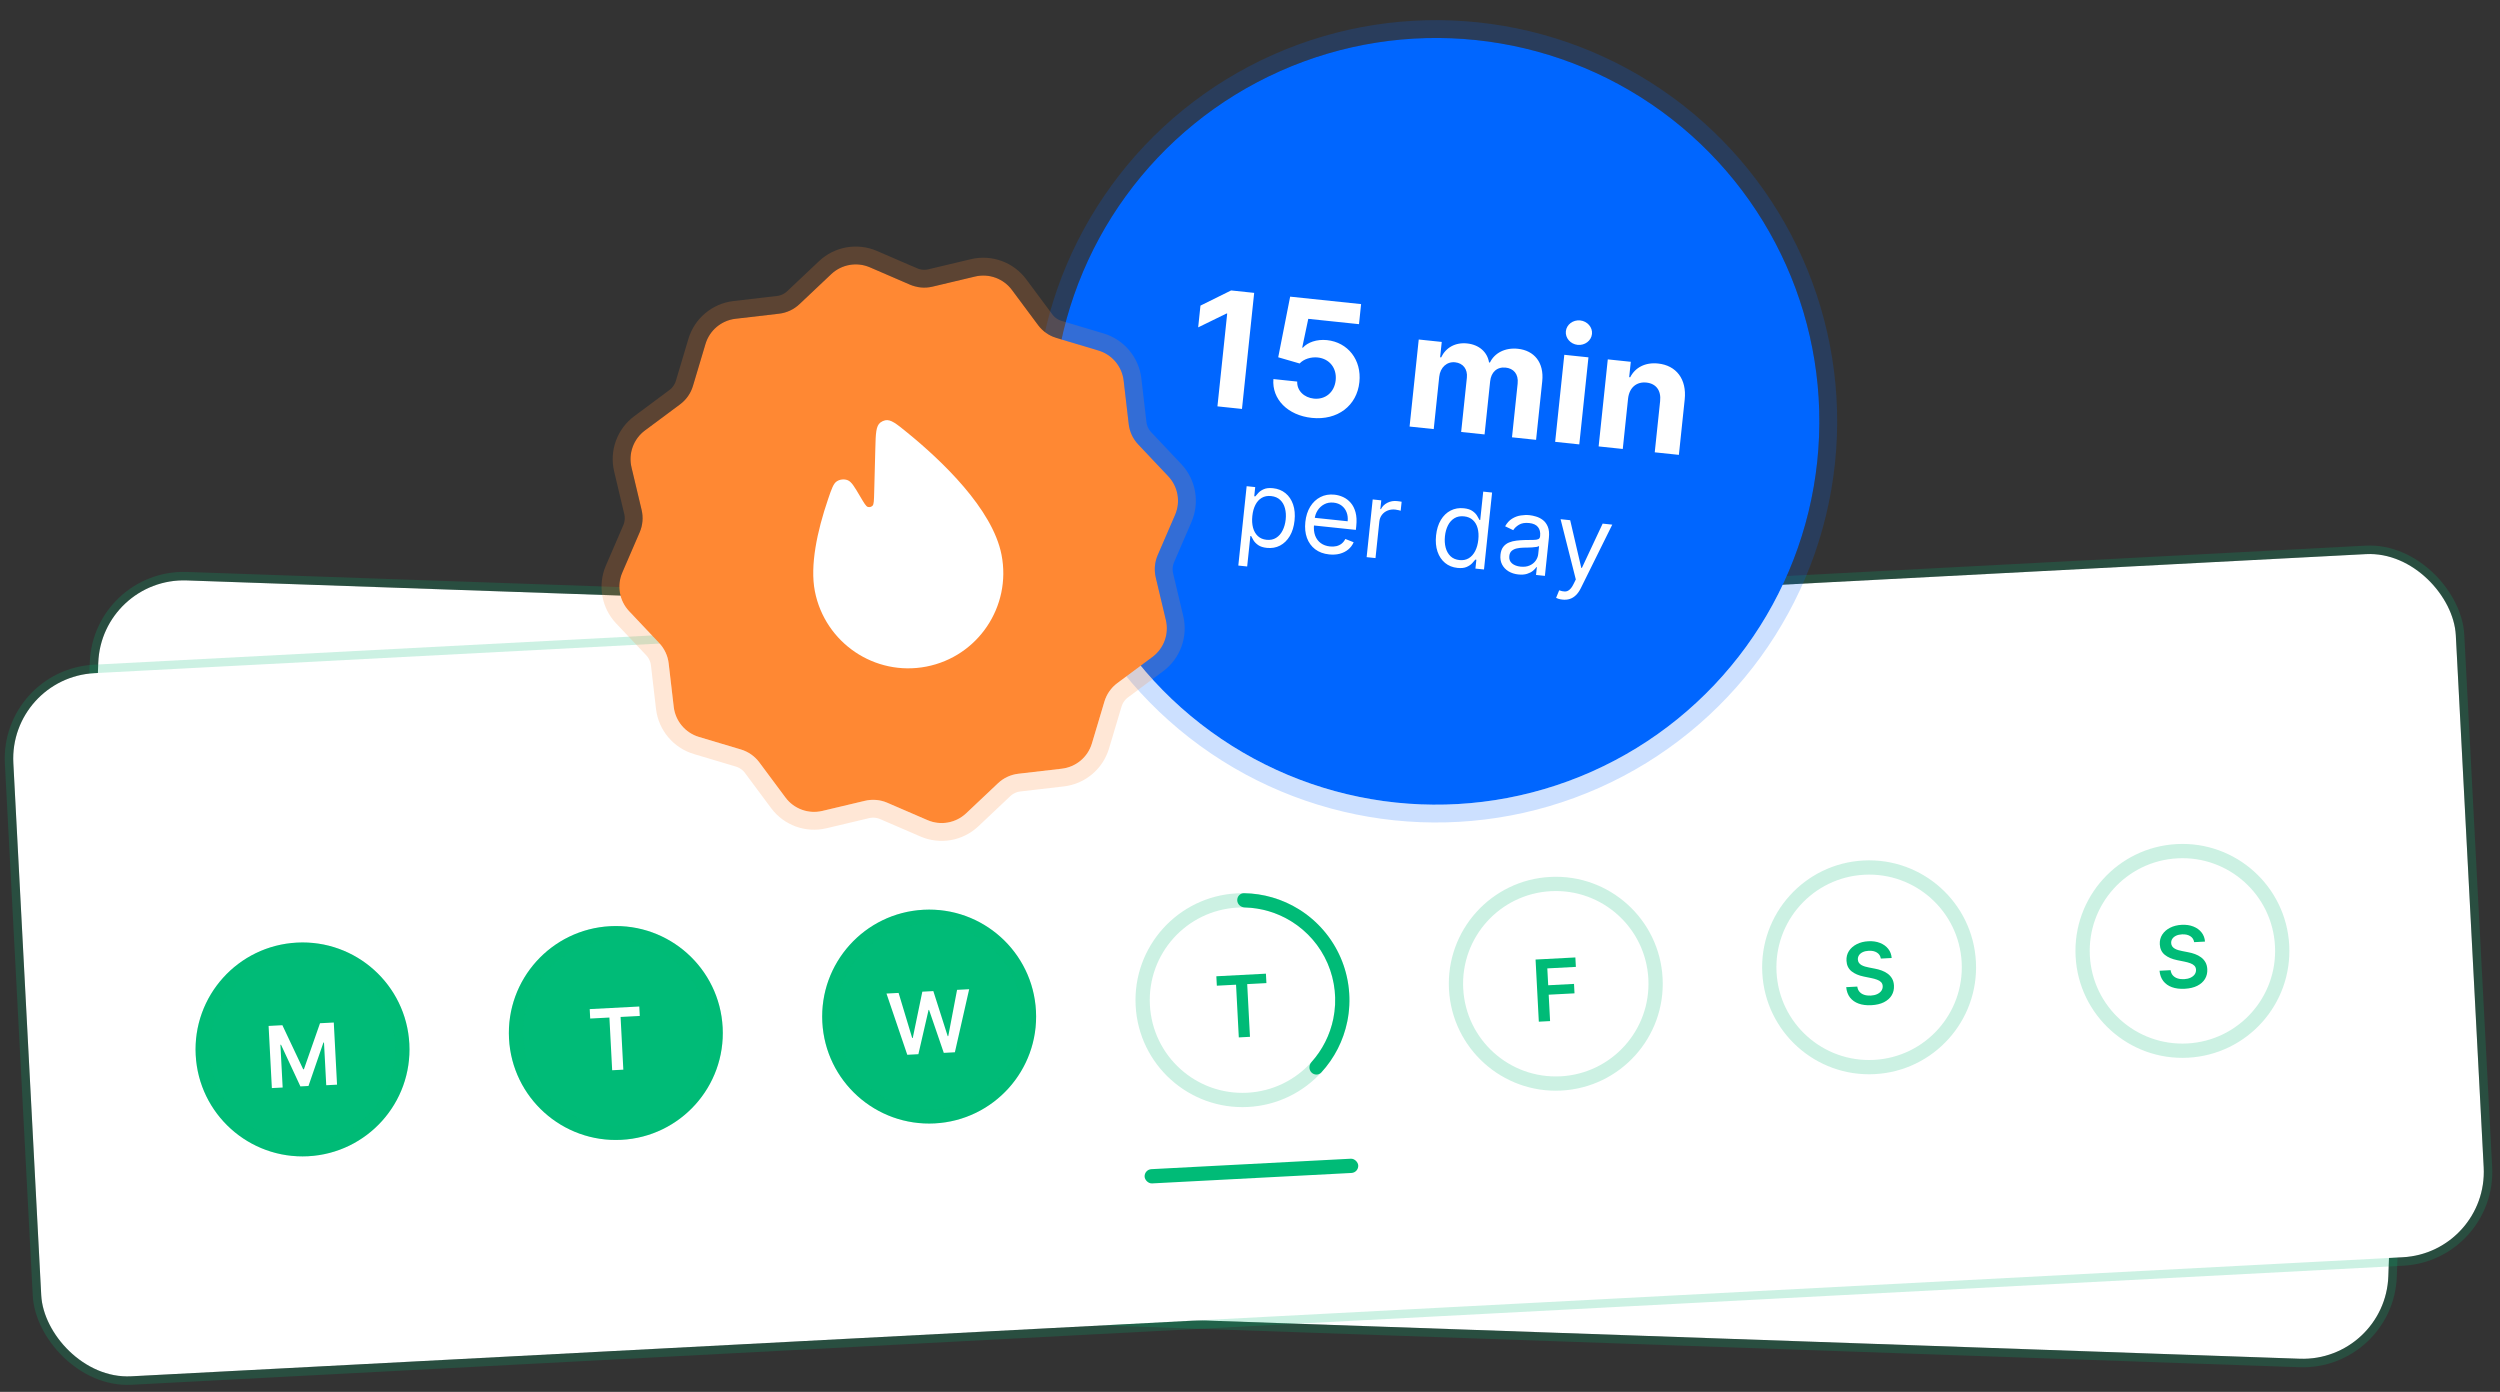 <svg width="282" height="157" viewBox="0 0 282 157" fill="none" xmlns="http://www.w3.org/2000/svg">
<rect x="0" y="0" width="282" height="157" fill="#333333" stroke="none"/>
<rect x="11.419" y="65.135" width="260.581" height="79.422" rx="9.652" transform="rotate(2 11.419 65.135)" fill="white"/>
<rect x="10.957" y="64.641" width="261.537" height="80.379" rx="10.13" transform="rotate(2 10.957 64.641)" stroke="#00BB77" stroke-opacity="0.2" stroke-width="0.957"/>
<rect x="1" y="76.439" width="275.887" height="79.422" rx="9.652" transform="rotate(-3 1 76.439)" fill="white"/>
<circle cx="34.124" cy="118.375" r="12.065" transform="rotate(-3 34.124 118.375)" fill="#00BB77"/>
<circle cx="34.124" cy="118.375" r="11.261" transform="rotate(-3 34.124 118.375)" stroke="#00BB77" stroke-opacity="0.2" stroke-width="1.609"/>
<path d="M30.298 115.725L31.852 115.644L34.2 120.614L34.282 120.61L36.097 115.421L37.651 115.34L38.018 122.35L36.8 122.414L36.547 117.598L36.482 117.601L34.796 122.498L33.886 122.546L31.697 117.842L31.631 117.845L31.884 122.672L30.666 122.735L30.298 115.725Z" fill="white"/>
<circle cx="69.466" cy="116.523" r="12.065" transform="rotate(-3 69.466 116.523)" fill="#00BB77"/>
<circle cx="69.466" cy="116.523" r="11.261" transform="rotate(-3 69.466 116.523)" stroke="#00BB77" stroke-opacity="0.2" stroke-width="1.609"/>
<path d="M66.575 114.892L66.519 113.827L72.112 113.534L72.168 114.599L70.001 114.712L70.312 120.658L69.053 120.724L68.741 114.778L66.575 114.892Z" fill="white"/>
<circle cx="104.808" cy="114.67" r="12.065" transform="rotate(-3 104.808 114.67)" fill="#00BB77"/>
<circle cx="104.808" cy="114.67" r="11.261" transform="rotate(-3 104.808 114.67)" stroke="#00BB77" stroke-opacity="0.2" stroke-width="1.609"/>
<path d="M102.341 118.979L99.995 112.073L101.361 112.001L102.894 117.086L102.959 117.083L104.038 111.861L105.28 111.796L106.902 116.88L106.964 116.876L107.957 111.655L109.322 111.584L107.711 118.697L106.459 118.763L104.798 113.918L104.743 113.921L103.594 118.913L102.341 118.979Z" fill="white"/>
<circle cx="140.15" cy="112.818" r="11.261" transform="rotate(-3 140.15 112.818)" stroke="#00BB77" stroke-opacity="0.2" stroke-width="1.609"/>
<path d="M139.561 101.57C139.538 101.128 139.878 100.748 140.321 100.754C142.507 100.785 144.649 101.409 146.514 102.568C148.608 103.868 150.253 105.777 151.229 108.04C152.205 110.302 152.465 112.81 151.973 115.224C151.535 117.376 150.519 119.363 149.041 120.974C148.742 121.3 148.232 121.287 147.926 120.966C147.62 120.646 147.635 120.14 147.931 119.81C149.173 118.428 150.029 116.735 150.401 114.904C150.827 112.811 150.602 110.637 149.756 108.675C148.91 106.713 147.483 105.058 145.668 103.931C144.081 102.945 142.263 102.405 140.405 102.36C139.962 102.349 139.584 102.013 139.561 101.57Z" fill="#00BB77"/>
<path d="M137.259 111.187L137.203 110.123L142.796 109.83L142.852 110.894L140.685 111.008L140.997 116.953L139.737 117.019L139.426 111.074L137.259 111.187Z" fill="#00BB77"/>
<rect x="129.07" y="131.924" width="24.13" height="1.609" rx="0.804" transform="rotate(-3 129.07 131.924)" fill="#00BB77"/>
<circle cx="175.493" cy="110.966" r="11.261" transform="rotate(-3 175.493 110.966)" stroke="#00BB77" stroke-opacity="0.2" stroke-width="1.609"/>
<path d="M173.579 115.246L173.211 108.236L177.702 108L177.758 109.065L174.537 109.234L174.637 111.137L177.55 110.984L177.605 112.049L174.693 112.201L174.849 115.179L173.579 115.246Z" fill="#00BB77"/>
<circle cx="210.835" cy="109.113" r="11.261" transform="rotate(-3 210.835 109.113)" stroke="#00BB77" stroke-opacity="0.2" stroke-width="1.609"/>
<path d="M212.158 108.127C212.111 107.829 211.964 107.604 211.718 107.45C211.474 107.295 211.164 107.228 210.788 107.248C210.523 107.262 210.298 107.314 210.113 107.403C209.927 107.493 209.788 107.609 209.695 107.751C209.602 107.893 209.559 108.052 209.566 108.228C209.573 108.374 209.613 108.499 209.685 108.603C209.759 108.707 209.856 108.793 209.976 108.862C210.097 108.929 210.229 108.984 210.373 109.027C210.517 109.07 210.662 109.104 210.807 109.131L211.473 109.261C211.741 109.309 212 109.379 212.249 109.471C212.501 109.563 212.729 109.684 212.931 109.833C213.136 109.983 213.301 110.167 213.427 110.387C213.553 110.607 213.624 110.869 213.639 111.172C213.661 111.583 213.575 111.95 213.381 112.274C213.188 112.595 212.897 112.854 212.509 113.051C212.123 113.245 211.65 113.357 211.089 113.386C210.543 113.415 210.065 113.355 209.655 113.207C209.247 113.059 208.921 112.829 208.678 112.517C208.438 112.205 208.296 111.816 208.253 111.352L209.503 111.286C209.534 111.529 209.62 111.729 209.761 111.884C209.901 112.039 210.08 112.151 210.296 112.219C210.515 112.288 210.757 112.315 211.021 112.302C211.298 112.287 211.537 112.233 211.741 112.14C211.946 112.045 212.104 111.92 212.215 111.765C212.326 111.609 212.377 111.43 212.369 111.229C212.357 111.046 212.296 110.898 212.185 110.785C212.073 110.67 211.921 110.577 211.727 110.507C211.536 110.435 211.313 110.373 211.058 110.323L210.25 110.159C209.665 110.041 209.197 109.84 208.846 109.557C208.497 109.27 208.309 108.876 208.283 108.374C208.261 107.961 208.354 107.594 208.561 107.272C208.771 106.95 209.065 106.693 209.444 106.501C209.823 106.308 210.258 106.198 210.748 106.172C211.246 106.146 211.686 106.21 212.069 106.364C212.455 106.515 212.763 106.738 212.993 107.033C213.224 107.325 213.353 107.668 213.38 108.063L212.158 108.127Z" fill="#00BB77"/>
<circle cx="246.177" cy="107.261" r="11.261" transform="rotate(-3 246.177 107.261)" stroke="#00BB77" stroke-opacity="0.2" stroke-width="1.609"/>
<path d="M247.501 106.275C247.453 105.977 247.306 105.752 247.06 105.598C246.817 105.443 246.506 105.376 246.13 105.396C245.865 105.41 245.64 105.461 245.455 105.551C245.27 105.641 245.131 105.757 245.037 105.899C244.944 106.041 244.901 106.2 244.908 106.376C244.916 106.522 244.955 106.647 245.027 106.751C245.101 106.855 245.198 106.941 245.319 107.01C245.439 107.077 245.571 107.132 245.715 107.175C245.859 107.218 246.004 107.252 246.15 107.279L246.815 107.409C247.083 107.457 247.342 107.527 247.592 107.619C247.844 107.711 248.071 107.832 248.273 107.981C248.478 108.131 248.643 108.315 248.769 108.535C248.895 108.755 248.966 109.017 248.982 109.32C249.003 109.731 248.917 110.098 248.724 110.422C248.53 110.743 248.239 111.002 247.852 111.199C247.466 111.393 246.992 111.505 246.431 111.534C245.886 111.563 245.408 111.503 244.997 111.355C244.589 111.207 244.263 110.977 244.021 110.665C243.78 110.353 243.638 109.964 243.596 109.5L244.845 109.434C244.876 109.677 244.962 109.877 245.103 110.032C245.244 110.187 245.422 110.299 245.639 110.367C245.857 110.436 246.099 110.463 246.364 110.45C246.64 110.435 246.88 110.381 247.083 110.288C247.289 110.193 247.447 110.068 247.558 109.913C247.668 109.756 247.72 109.578 247.711 109.377C247.7 109.194 247.638 109.046 247.527 108.933C247.416 108.818 247.263 108.725 247.07 108.655C246.878 108.583 246.655 108.521 246.401 108.471L245.593 108.307C245.007 108.189 244.539 107.988 244.188 107.704C243.839 107.418 243.651 107.024 243.625 106.522C243.603 106.109 243.696 105.742 243.904 105.42C244.113 105.098 244.408 104.841 244.786 104.649C245.165 104.456 245.6 104.346 246.091 104.32C246.588 104.294 247.028 104.358 247.412 104.512C247.797 104.663 248.105 104.886 248.336 105.181C248.566 105.473 248.695 105.816 248.723 106.211L247.501 106.275Z" fill="#00BB77"/>
<rect x="0.497" y="75.986" width="276.844" height="80.379" rx="10.13" transform="rotate(-3 0.497 75.986)" stroke="#00BB77" stroke-opacity="0.2" stroke-width="0.957"/>
<circle cx="161.982" cy="47.525" r="43.242" transform="rotate(6 161.982 47.525)" fill="#0066FF"/>
<circle cx="161.982" cy="47.525" r="44.247" transform="rotate(6 161.982 47.525)" stroke="#0066FF" stroke-opacity="0.2" stroke-width="2.011"/>
<path d="M141.471 33.036L138.869 32.762L135.412 34.474L135.154 36.928L138.35 35.364L138.427 35.372L137.327 45.837L140.095 46.128L141.471 33.036ZM147.97 47.137C150.885 47.443 153.066 45.753 153.338 43.105C153.607 40.6 152.045 38.613 149.686 38.365C148.536 38.244 147.494 38.62 146.966 39.217L146.89 39.209L147.573 35.965L153.295 36.566L153.532 34.303L145.529 33.462L144.183 40.301L146.598 41.001C147.058 40.5 147.873 40.243 148.647 40.324C149.963 40.469 150.809 41.521 150.665 42.895C150.521 44.257 149.496 45.099 148.198 44.963C147.098 44.847 146.282 44.064 146.325 43.041L143.64 42.758C143.454 45.027 145.259 46.852 147.97 47.137ZM159.001 48.115L161.725 48.401L162.344 42.507C162.458 41.42 163.225 40.771 164.133 40.866C165.028 40.96 165.564 41.637 165.463 42.602L164.819 48.727L167.459 49.004L168.089 43.008C168.196 41.991 168.85 41.362 169.841 41.466C170.711 41.557 171.306 42.169 171.191 43.263L170.553 49.329L173.27 49.615L173.964 43.011C174.188 40.882 173.05 39.535 171.221 39.343C169.783 39.191 168.587 39.809 168.066 40.892L167.964 40.881C167.77 39.71 166.842 38.882 165.494 38.74C164.17 38.601 163.093 39.199 162.562 40.313L162.447 40.301L162.629 38.569L160.033 38.296L159.001 48.115ZM175.421 49.841L178.144 50.127L179.177 40.308L176.453 40.022L175.421 49.841ZM177.954 38.9C178.766 38.985 179.496 38.435 179.576 37.674C179.655 36.92 179.056 36.23 178.244 36.144C177.438 36.06 176.708 36.61 176.629 37.364C176.549 38.125 177.149 38.815 177.954 38.9ZM183.646 44.966C183.785 43.701 184.618 43.038 185.717 43.154C186.81 43.269 187.394 44.054 187.261 45.255L186.655 51.022L189.378 51.308L190.035 45.056C190.276 42.767 189.081 41.22 187.035 41.005C185.578 40.851 184.448 41.457 183.887 42.554L183.771 42.542L183.954 40.81L181.358 40.537L180.326 50.356L183.049 50.643L183.646 44.966Z" fill="white"/>
<path d="M139.681 63.794L140.622 54.843L141.588 54.944L141.479 55.978L141.598 55.991C141.683 55.886 141.8 55.752 141.949 55.591C142.1 55.427 142.306 55.288 142.566 55.176C142.83 55.061 143.174 55.025 143.597 55.07C144.145 55.127 144.614 55.315 145.004 55.633C145.393 55.951 145.678 56.374 145.86 56.902C146.042 57.429 146.097 58.035 146.025 58.719C145.952 59.408 145.772 59.993 145.484 60.474C145.197 60.953 144.831 61.308 144.387 61.542C143.943 61.772 143.449 61.859 142.907 61.802C142.489 61.758 142.161 61.653 141.924 61.488C141.688 61.321 141.511 61.141 141.394 60.949C141.277 60.753 141.189 60.593 141.128 60.466L141.043 60.457L140.681 63.899L139.681 63.794ZM141.263 58.201C141.211 58.693 141.238 59.134 141.342 59.525C141.447 59.913 141.627 60.227 141.882 60.468C142.136 60.707 142.465 60.847 142.866 60.889C143.284 60.933 143.644 60.859 143.947 60.668C144.253 60.475 144.497 60.198 144.677 59.837C144.861 59.473 144.978 59.06 145.026 58.596C145.074 58.139 145.047 57.719 144.944 57.337C144.845 56.952 144.665 56.638 144.405 56.393C144.148 56.146 143.808 56 143.384 55.956C142.977 55.913 142.625 55.98 142.326 56.157C142.028 56.332 141.789 56.595 141.609 56.948C141.429 57.297 141.314 57.715 141.263 58.201ZM149.925 62.539C149.298 62.473 148.771 62.278 148.346 61.953C147.923 61.626 147.615 61.2 147.422 60.674C147.232 60.145 147.172 59.548 147.242 58.881C147.312 58.214 147.495 57.639 147.791 57.156C148.091 56.67 148.475 56.308 148.943 56.069C149.414 55.827 149.943 55.737 150.531 55.799C150.87 55.834 151.199 55.926 151.517 56.074C151.836 56.221 152.118 56.437 152.362 56.719C152.607 56.999 152.788 57.356 152.905 57.788C153.023 58.22 153.05 58.74 152.986 59.347L152.941 59.771L147.923 59.244L148.014 58.379L152.015 58.8C152.054 58.432 152.015 58.097 151.898 57.793C151.784 57.49 151.602 57.241 151.351 57.046C151.103 56.851 150.798 56.735 150.436 56.697C150.038 56.655 149.683 56.718 149.371 56.885C149.062 57.05 148.814 57.281 148.625 57.578C148.437 57.875 148.324 58.203 148.286 58.562L148.226 59.139C148.174 59.63 148.215 60.056 148.349 60.415C148.485 60.773 148.697 61.056 148.983 61.266C149.27 61.474 149.615 61.598 150.02 61.641C150.282 61.668 150.523 61.657 150.743 61.605C150.966 61.552 151.163 61.458 151.334 61.325C151.505 61.188 151.645 61.012 151.754 60.795L152.692 61.167C152.555 61.485 152.354 61.755 152.088 61.978C151.822 62.199 151.505 62.36 151.137 62.461C150.77 62.559 150.366 62.586 149.925 62.539ZM154.156 62.847L154.84 56.337L155.807 56.439L155.703 57.422L155.771 57.429C155.924 57.12 156.166 56.881 156.498 56.713C156.83 56.545 157.19 56.481 157.58 56.522C157.654 56.53 157.745 56.541 157.855 56.556C157.965 56.57 158.048 56.583 158.104 56.595L157.997 57.612C157.964 57.6 157.888 57.579 157.768 57.549C157.651 57.517 157.527 57.494 157.394 57.48C157.078 57.447 156.788 57.483 156.525 57.59C156.266 57.694 156.052 57.854 155.884 58.071C155.718 58.285 155.62 58.539 155.589 58.833L155.156 62.952L154.156 62.847ZM164.397 64.06C163.854 64.003 163.39 63.816 163.003 63.498C162.617 63.178 162.333 62.754 162.152 62.226C161.97 61.696 161.916 61.086 161.988 60.396C162.06 59.713 162.24 59.132 162.527 58.653C162.814 58.175 163.182 57.821 163.629 57.591C164.076 57.361 164.573 57.275 165.121 57.332C165.545 57.377 165.872 57.483 166.103 57.65C166.337 57.814 166.51 57.992 166.621 58.184C166.736 58.373 166.824 58.528 166.885 58.649L166.97 58.658L167.307 55.454L168.307 55.559L167.395 64.238L166.428 64.137L166.534 63.137L166.415 63.124C166.329 63.235 166.209 63.374 166.054 63.54C165.9 63.704 165.689 63.843 165.423 63.958C165.157 64.07 164.815 64.104 164.397 64.06ZM164.627 63.176C165.028 63.218 165.378 63.149 165.677 62.969C165.976 62.787 166.217 62.516 166.401 62.158C166.584 61.798 166.702 61.372 166.754 60.88C166.805 60.394 166.779 59.962 166.676 59.582C166.573 59.2 166.394 58.893 166.138 58.66C165.883 58.425 165.552 58.286 165.145 58.243C164.722 58.199 164.357 58.27 164.052 58.458C163.749 58.643 163.508 58.914 163.328 59.269C163.151 59.622 163.038 60.027 162.99 60.485C162.941 60.948 162.968 61.376 163.069 61.77C163.174 62.161 163.354 62.483 163.611 62.735C163.87 62.985 164.209 63.132 164.627 63.176ZM171.265 64.799C170.852 64.756 170.486 64.639 170.166 64.448C169.847 64.255 169.604 63.999 169.437 63.682C169.271 63.361 169.21 62.989 169.254 62.566C169.294 62.193 169.399 61.898 169.57 61.682C169.742 61.463 169.957 61.3 170.217 61.193C170.477 61.086 170.759 61.015 171.062 60.982C171.369 60.945 171.675 60.923 171.982 60.916C172.383 60.906 172.707 60.902 172.956 60.902C173.207 60.9 173.393 60.872 173.513 60.819C173.636 60.767 173.705 60.66 173.722 60.498L173.726 60.465C173.77 60.047 173.689 59.709 173.485 59.454C173.283 59.198 172.952 59.047 172.492 58.998C172.014 58.948 171.629 59.013 171.336 59.194C171.042 59.374 170.828 59.577 170.693 59.803L169.779 59.364C169.991 58.987 170.249 58.702 170.555 58.512C170.863 58.319 171.191 58.196 171.536 58.144C171.885 58.089 172.223 58.078 172.55 58.113C172.759 58.135 172.997 58.186 173.263 58.265C173.532 58.342 173.785 58.47 174.024 58.649C174.265 58.829 174.454 59.081 174.591 59.407C174.728 59.733 174.77 60.154 174.715 60.672L174.265 64.96L173.264 64.855L173.357 63.974L173.306 63.968C173.223 64.103 173.095 64.242 172.919 64.386C172.744 64.531 172.519 64.645 172.245 64.731C171.97 64.816 171.643 64.839 171.265 64.799ZM171.512 63.917C171.907 63.959 172.249 63.916 172.537 63.789C172.827 63.662 173.054 63.483 173.219 63.252C173.386 63.021 173.483 62.77 173.512 62.499L173.608 61.584C173.56 61.63 173.462 61.667 173.314 61.694C173.168 61.719 173.001 61.737 172.811 61.748C172.624 61.757 172.442 61.764 172.265 61.768C172.09 61.77 171.949 61.772 171.84 61.775C171.576 61.781 171.328 61.811 171.094 61.863C170.863 61.913 170.67 62.006 170.516 62.141C170.365 62.274 170.276 62.467 170.249 62.722C170.213 63.069 170.314 63.345 170.552 63.55C170.794 63.753 171.114 63.875 171.512 63.917ZM176.245 67.636C176.075 67.619 175.925 67.589 175.796 67.546C175.665 67.507 175.576 67.472 175.528 67.441L175.875 66.587C176.111 66.674 176.324 66.719 176.512 66.722C176.7 66.725 176.874 66.659 177.034 66.524C177.197 66.393 177.356 66.168 177.512 65.85L177.752 65.361L176.033 58.565L177.117 58.679L178.369 64.055L178.437 64.062L180.779 59.064L181.864 59.178L178.317 66.346C178.157 66.669 177.974 66.931 177.767 67.132C177.56 67.336 177.329 67.479 177.075 67.561C176.824 67.643 176.547 67.668 176.245 67.636Z" fill="white"/>
<path d="M93.764 30.922C94.933 29.818 96.646 29.516 98.121 30.153L102.657 32.113C103.453 32.457 104.338 32.534 105.182 32.334L109.989 31.192C111.552 30.82 113.187 31.415 114.146 32.705L117.094 36.669C117.612 37.365 118.34 37.875 119.171 38.123L123.905 39.538C125.445 39.998 126.563 41.331 126.749 42.927L127.319 47.834C127.42 48.696 127.795 49.502 128.391 50.132L131.783 53.724C132.887 54.892 133.189 56.605 132.551 58.081L130.592 62.616C130.248 63.412 130.171 64.298 130.371 65.141L131.513 69.948C131.885 71.512 131.29 73.147 130 74.106L126.035 77.054C125.34 77.571 124.83 78.299 124.581 79.13L123.167 83.864C122.707 85.404 121.374 86.522 119.778 86.708L114.87 87.279C114.009 87.379 113.203 87.755 112.573 88.35L108.981 91.743C107.813 92.846 106.099 93.148 104.624 92.511L100.089 90.552C99.293 90.208 98.407 90.13 97.563 90.331L92.757 91.473C91.193 91.844 89.558 91.249 88.599 89.959L85.651 85.995C85.134 85.299 84.405 84.789 83.575 84.541L78.841 83.127C77.301 82.666 76.182 81.334 75.997 79.737L75.426 74.83C75.326 73.969 74.95 73.163 74.355 72.532L70.962 68.941C69.859 67.772 69.556 66.059 70.194 64.583L72.153 60.048C72.497 59.252 72.575 58.366 72.374 57.523L71.232 52.716C70.861 51.152 71.456 49.517 72.745 48.558L76.71 45.61C77.406 45.093 77.916 44.365 78.164 43.534L79.578 38.8C80.038 37.26 81.371 36.142 82.968 35.956L87.875 35.385C88.736 35.285 89.542 34.909 90.172 34.314L93.764 30.922Z" fill="#FF8833"/>
<path d="M103.056 31.189L102.657 32.113L103.056 31.189L98.52 29.23C96.676 28.433 94.534 28.811 93.074 30.191L89.482 33.583C89.009 34.029 88.405 34.311 87.759 34.386L82.852 34.957C80.856 35.189 79.19 36.587 78.615 38.512L77.2 43.246C77.014 43.869 76.632 44.415 76.11 44.803L72.145 47.751C70.533 48.95 69.789 50.994 70.254 52.949L71.396 57.755C71.546 58.388 71.488 59.052 71.23 59.649L69.271 64.184C68.474 66.029 68.852 68.171 70.231 69.631L73.624 73.223C74.07 73.696 74.352 74.3 74.427 74.946L74.998 79.853C75.23 81.849 76.628 83.515 78.553 84.09L83.287 85.504C83.91 85.691 84.456 86.073 84.844 86.595L87.792 90.559C88.991 92.172 91.034 92.915 92.989 92.451L97.796 91.309C98.428 91.159 99.093 91.217 99.69 91.475L104.225 93.434C106.07 94.231 108.211 93.853 109.672 92.474L113.264 89.081C113.736 88.635 114.341 88.353 114.986 88.278L119.894 87.707C121.89 87.475 123.556 86.077 124.131 84.152L125.545 79.418C125.731 78.795 126.114 78.249 126.635 77.861L130.6 74.913C132.212 73.714 132.956 71.67 132.492 69.716L131.35 64.909C131.199 64.276 131.257 63.612 131.515 63.015L133.475 58.48C134.271 56.635 133.894 54.494 132.514 53.033L129.122 49.441C128.675 48.968 128.393 48.364 128.318 47.718L127.748 42.811C127.515 40.815 126.118 39.149 124.193 38.574L119.459 37.16C118.836 36.974 118.289 36.591 117.901 36.069L114.953 32.105C113.755 30.492 111.711 29.749 109.756 30.213L104.95 31.355C104.317 31.506 103.653 31.447 103.056 31.189Z" stroke="#FF8833" stroke-opacity="0.2" stroke-width="2.011"/>
<g clip-path="url(#clip0_1_1424)">
<path d="M104.496 75.191C110.312 74.061 114.107 68.418 112.974 62.588C111.965 57.397 106.208 51.951 102.364 48.816C101.106 47.791 100.477 47.278 99.85 47.41C99.663 47.449 99.465 47.541 99.312 47.657C98.804 48.047 98.782 48.887 98.738 50.567L98.607 55.595C98.584 56.459 98.573 56.892 98.425 57.042C98.286 57.184 98.081 57.238 97.89 57.181C97.688 57.121 97.468 56.749 97.029 56.004C96.375 54.893 96.047 54.338 95.619 54.168C95.229 54.014 94.744 54.063 94.393 54.293C94.008 54.545 93.808 55.128 93.41 56.295C92.168 59.925 91.353 63.793 91.915 66.681C93.048 72.511 98.681 76.321 104.496 75.191Z" fill="white"/>
</g>
<defs>
<clipPath id="clip0_1_1424">
<rect width="32.18" height="32.18" fill="white" transform="translate(83.074 49.305) rotate(-11)"/>
</clipPath>
</defs>
</svg>
